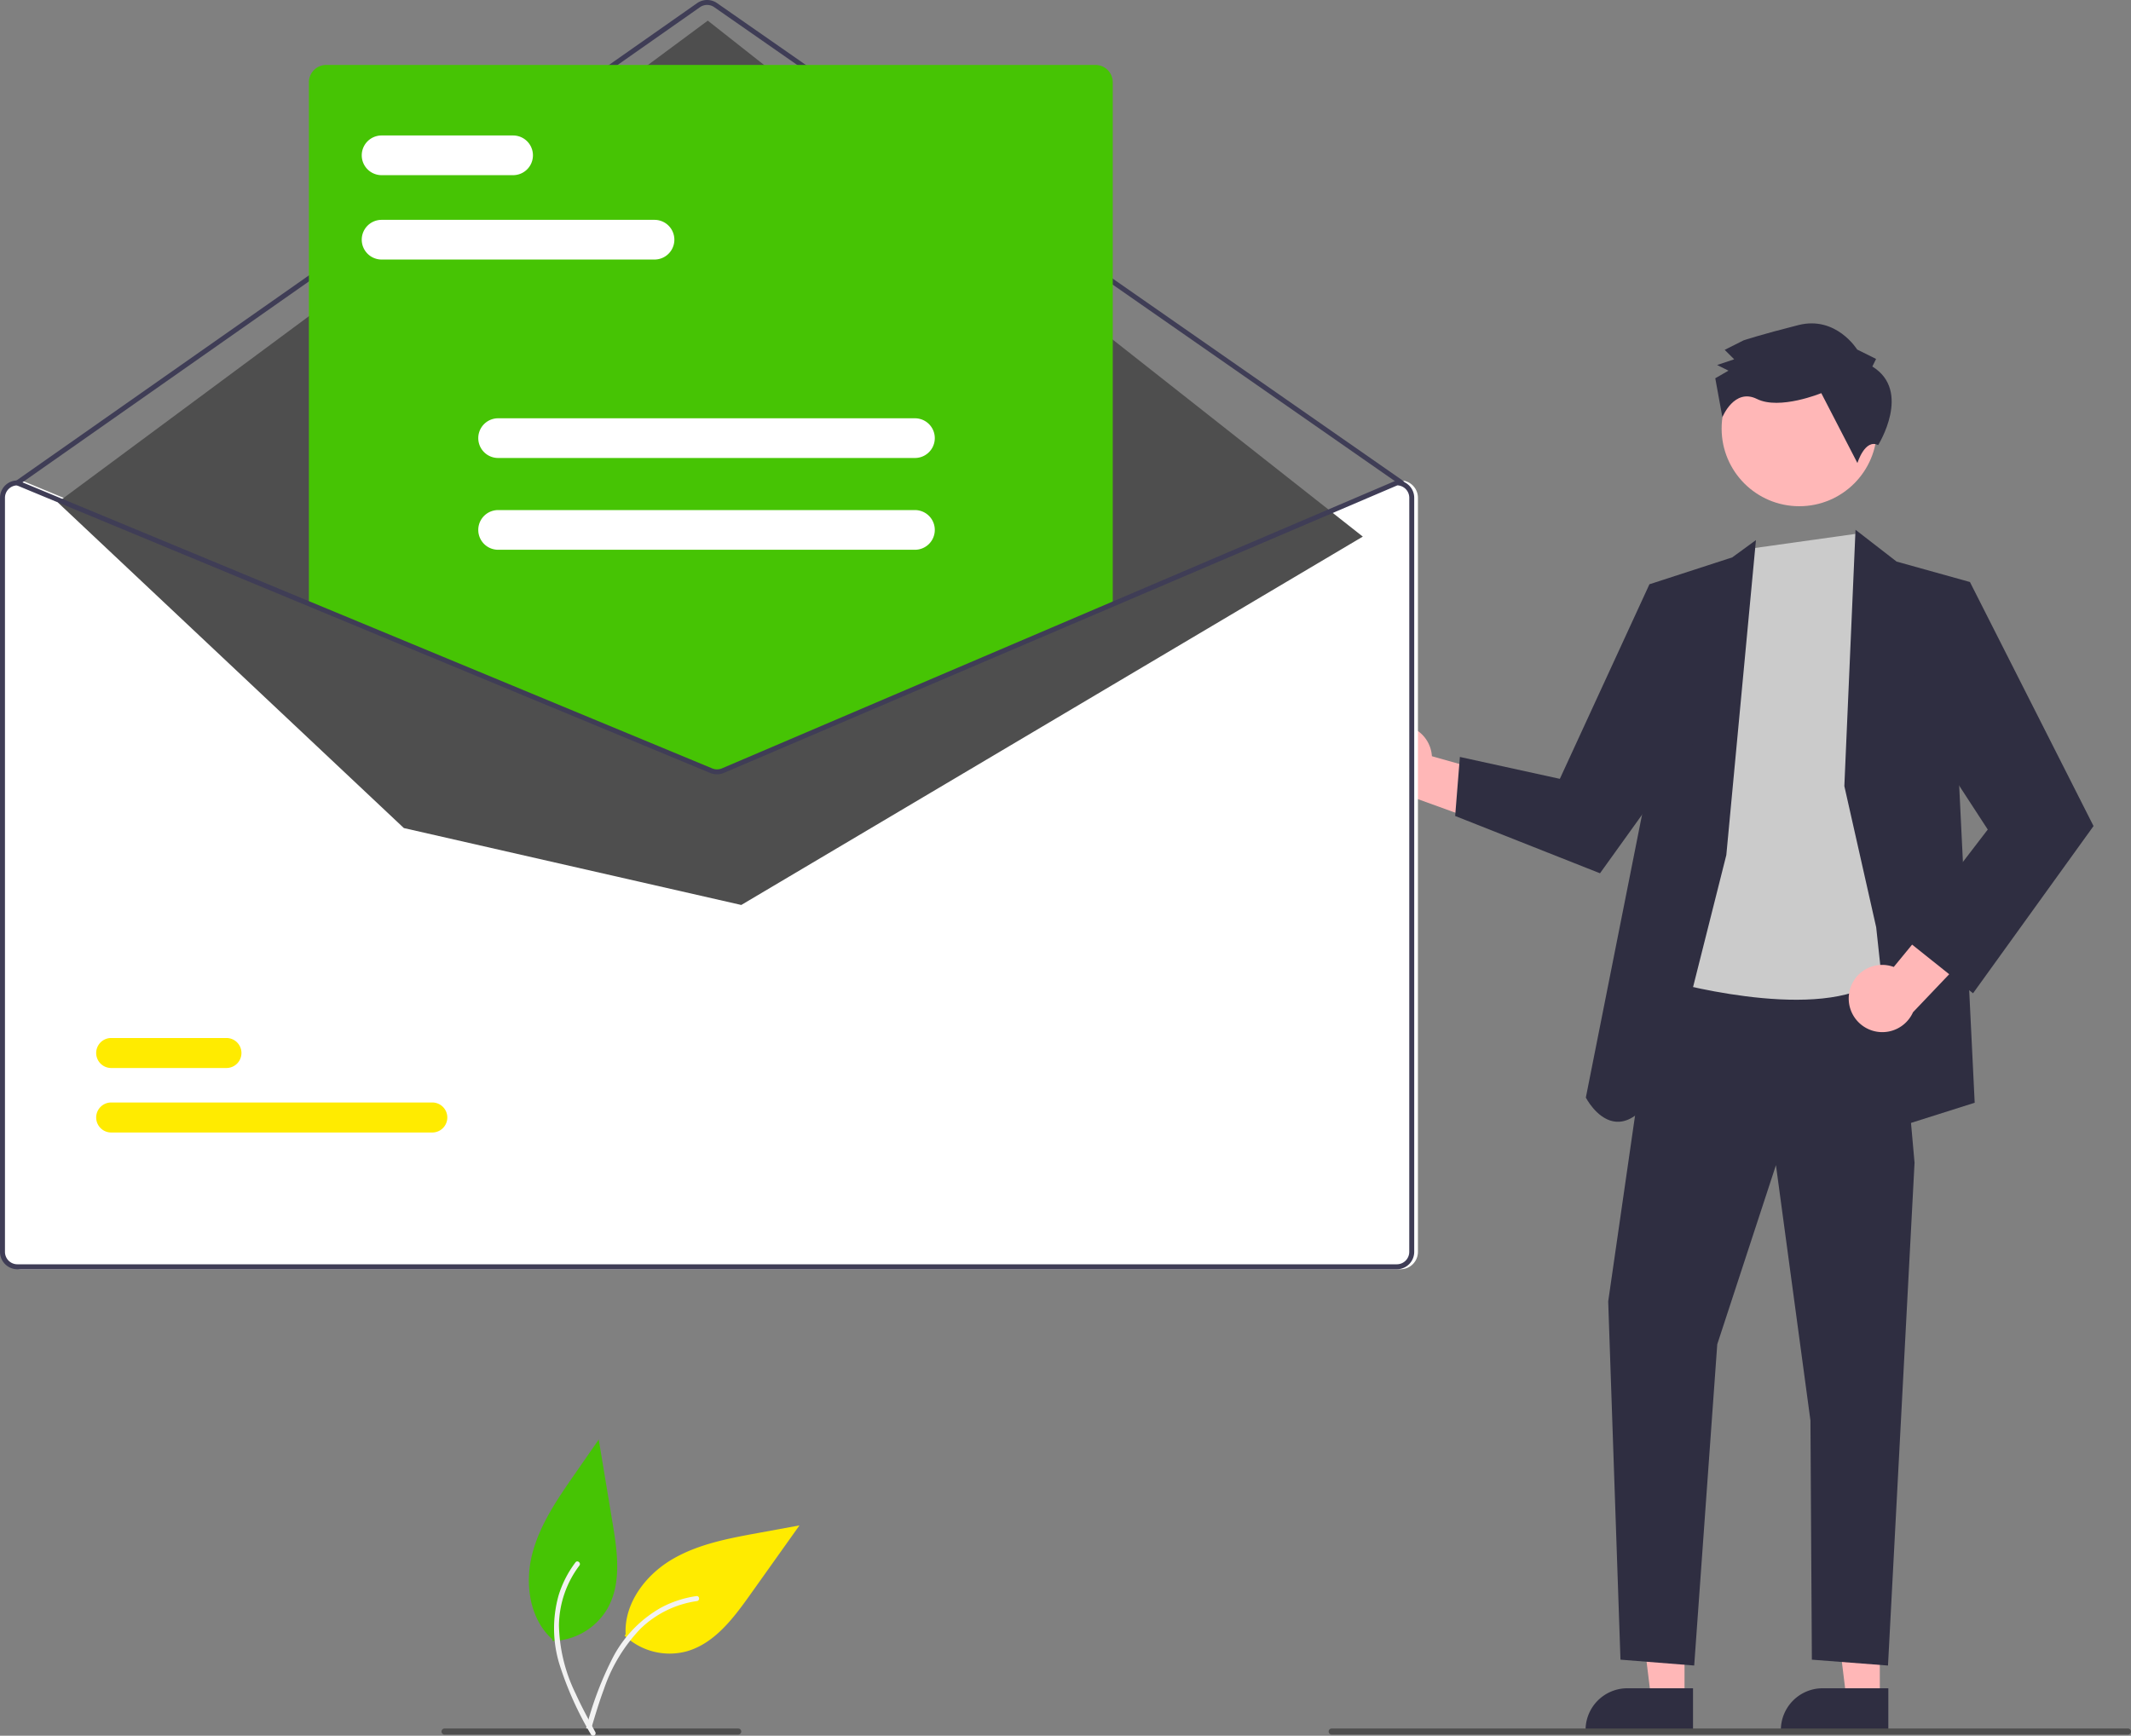 <svg xmlns="http://www.w3.org/2000/svg" width="200" height="162.932" viewBox="0 0 200 162.932">
  <rect x="0" y="0" width="200" height="162.932" fill="#808080" stroke="none"/>
  <g id="Group_13" data-name="Group 13" transform="translate(0 0)">
    <path id="Path_461" data-name="Path 461" d="M454.389,677.57a6.131,6.131,0,0,0,5.828,1.471c2.6-.739,4.371-3.089,5.94-5.295l4.641-6.524-3.912.717c-2.813.516-5.7,1.057-8.145,2.533s-4.412,4.111-4.257,6.966" transform="translate(-395.766 -524.03)" fill="#ffeb00"/>
    <path id="Path_462" data-name="Path 462" d="M441.591,703.065a31.7,31.7,0,0,1,2.587-6.842,11.484,11.484,0,0,1,4.485-4.587,10.015,10.015,0,0,1,3.3-1.073c.3-.042.35.426.05.468a9.521,9.521,0,0,0-5.3,2.6,15.244,15.244,0,0,0-3.429,5.667c-.47,1.257-.85,2.545-1.228,3.833a.243.243,0,0,1-.269.2.237.237,0,0,1-.2-.269Z" transform="translate(-386.604 -540.736)" fill="#f2f2f2"/>
    <path id="Path_286" data-name="Path 286" d="M701.272,402.833a3.137,3.137,0,0,1,3.866,2.862l10.731,3.017L711.49,412.5l-9.519-3.446a3.154,3.154,0,0,1-.7-6.225Z" transform="translate(-570.751 -334.708)" fill="#ffb7b7"/>
    <path id="Path_287" data-name="Path 287" d="M544.728,530.9H541.6l-1.488-12.065h4.617Z" transform="translate(-386.631 -371.4)" fill="#ffb7b7"/>
    <path id="Path_288" data-name="Path 288" d="M781.848,725.068H771.762v-.128a3.926,3.926,0,0,1,3.925-3.926h6.161Z" transform="translate(-622.953 -562.535)" fill="#2f2e41"/>
    <path id="Path_289" data-name="Path 289" d="M609.23,530.9H606.1l-1.488-12.065h4.617Z" transform="translate(-432.804 -371.4)" fill="#ffb7b7"/>
    <path id="Path_290" data-name="Path 290" d="M846.35,725.068H836.264v-.128a3.926,3.926,0,0,1,3.926-3.926h6.161Z" transform="translate(-669.126 -562.535)" fill="#2f2e41"/>
    <path id="Path_291" data-name="Path 291" d="M535.756,313.488,531.148,345.4,532.3,379.03l6.919.551,2.164-30.156,5.508-16.815,3.238,23.97.133,22.451,7.145.551,2.492-47.2-1.833-20.527Z" transform="translate(-380.214 -223.236)" fill="#2f2e41"/>
    <circle id="Ellipse_62" data-name="Ellipse 62" cx="7.289" cy="7.289" r="7.289" transform="translate(161.579 32.942)" fill="#ffb7b7"/>
    <path id="Path_292" data-name="Path 292" d="M806.27,340.986l-8.047,40.54s13.548,3.889,19.484.3,3.276-14.672,3.276-14.672L819.9,348.3l-2.009-4.768-1.7-3.936Z" transform="translate(-641.895 -289.5)" fill="#cbcbcb"/>
    <path id="Path_293" data-name="Path 293" d="M785.037,371.291l2.78-29.564-2.223,1.623-7.773,2.524-.532,20.814-5.437,27.371s3.887,7.584,8.7-4.963Z" transform="translate(-623.017 -291.028)" fill="#2f2e41"/>
    <path id="Path_294" data-name="Path 294" d="M502.578,196.12l-3.741-3.113-8.408,18.264-9.382-2.055-.443,5.541,13.593,5.38,9.263-12.9Z" transform="translate(-344.033 -138.161)" fill="#2f2e41"/>
    <path id="Path_295" data-name="Path 295" d="M609.144,199.066l1.048-24.061,3.856,2.986,6.886,1.919-1.01,19.156,1.453,29.724-7.219,2.286-2.026-18.756Z" transform="translate(-436.047 -125.275)" fill="#2f2e41"/>
    <path id="Path_296" data-name="Path 296" d="M858.731,463.429a3.137,3.137,0,0,1,4.174-2.39l7.075-8.615,1.713,5.534-6.981,7.332a3.154,3.154,0,0,1-5.981-1.861Z" transform="translate(-685.171 -370.27)" fill="#ffb7b7"/>
    <path id="Path_297" data-name="Path 297" d="M630.5,194.937l4.61-2.671,11.6,22.907-11.31,15.7-6.451-5.158,7.833-10.214-7.139-10.971Z" transform="translate(-450.226 -137.631)" fill="#2f2e41"/>
    <path id="Path_298" data-name="Path 298" d="M829.354,274.187l.353-.711-1.778-.883s-1.962-3.192-5.511-2.295-5.146,1.434-5.146,1.434l-1.774.892.89.886-1.6.537,1.067.53-1.241.714.668,3.658s1.11-2.774,3.244-1.714,6.037-.548,6.037-.548l3.391,6.562s.7-2.3,1.947-1.687C829.9,281.561,833.09,276.487,829.354,274.187Z" transform="translate(-653.631 -239.783)" fill="#2f2e41"/>
    <path id="Path_299" data-name="Path 299" d="M380.418,322.019h-.047L353.64,333.434l-36.575,15.618a1.18,1.18,0,0,1-.9,0L278.428,333.4l-27.388-11.363-.042-.019h-.047a1.632,1.632,0,0,0-1.63,1.63v70.788a1.632,1.632,0,0,0,1.63,1.63H380.418a1.632,1.632,0,0,0,1.63-1.63V323.649A1.632,1.632,0,0,0,380.418,322.019Z" transform="translate(-248.971 -276.921)" fill="#fff"/>
    <path id="Path_300" data-name="Path 300" d="M383.174,208.879a.232.232,0,0,1-.133-.042l-64.4-44.849a1.168,1.168,0,0,0-1.334,0l-63.934,44.846a.233.233,0,0,1-.267-.381l63.934-44.846a1.635,1.635,0,0,1,1.868,0l64.4,44.849a.233.233,0,0,1-.133.424Z" transform="translate(-251.611 -163.315)" fill="#3f3d56"/>
    <path id="Path_301" data-name="Path 301" d="M19.063,52.034,80.074,6.817l61.474,48.434L83.217,89.83,51.549,82.611Z" transform="translate(-13.646 -4.88)" fill="#4e4e4e"/>
    <path id="Path_302" data-name="Path 302" d="M311.4,530.327H281.262a1.408,1.408,0,1,1,0-2.816H311.4a1.408,1.408,0,1,1,0,2.816Z" transform="translate(-270.827 -424.019)" fill="#ffeb00"/>
    <path id="Path_303" data-name="Path 303" d="M292.076,509.022H281.262a1.408,1.408,0,0,1,0-2.816h10.818a1.408,1.408,0,0,1,0,2.816Z" transform="translate(-270.827 -408.768)" fill="#ffeb00"/>
    <path id="Path_304" data-name="Path 304" d="M388.407,251.007a1.761,1.761,0,0,1-.668-.131l-37.627-15.613v-48.87a1.632,1.632,0,0,1,1.63-1.63h72.185a1.632,1.632,0,0,1,1.63,1.63v48.9l-.071.03L389.1,250.868A1.774,1.774,0,0,1,388.407,251.007Z" transform="translate(-321.121 -178.668)" fill="#46c404"/>
    <path id="Path_305" data-name="Path 305" d="M379.189,322.019h-.047l-26.732,11.415-36.574,15.618a1.18,1.18,0,0,1-.9,0L277.2,333.4,249.81,322.038l-.042-.019h-.047a1.632,1.632,0,0,0-1.63,1.63v70.788a1.632,1.632,0,0,0,1.63,1.63H379.189a1.632,1.632,0,0,0,1.63-1.63V323.649A1.632,1.632,0,0,0,379.189,322.019Zm1.164,72.418a1.165,1.165,0,0,1-1.164,1.164H249.721a1.165,1.165,0,0,1-1.164-1.164V323.649a1.167,1.167,0,0,1,1.12-1.164L277.2,333.9l37.555,15.583a1.658,1.658,0,0,0,1.267-.007l36.391-15.541,26.825-11.454a1.168,1.168,0,0,1,1.118,1.164Z" transform="translate(-248.091 -276.921)" fill="#3f3d56"/>
    <path id="Path_306" data-name="Path 306" d="M395.045,239.664H369.431a1.863,1.863,0,1,1,0-3.726h25.614a1.863,1.863,0,1,1,0,3.726Z" transform="translate(-333.617 -215.301)" fill="#fff"/>
    <path id="Path_307" data-name="Path 307" d="M381.772,211.8H369.431a1.863,1.863,0,1,1,0-3.726h12.341a1.863,1.863,0,1,1,0,3.726Z" transform="translate(-333.617 -195.357)" fill="#fff"/>
    <path id="Path_308" data-name="Path 308" d="M447.038,305.219h-39.12a1.863,1.863,0,1,1,0-3.726h39.12a1.863,1.863,0,1,1,0,3.726Z" transform="translate(-361.168 -262.228)" fill="#fff"/>
    <path id="Path_309" data-name="Path 309" d="M447.038,335.538h-39.12a1.863,1.863,0,0,1,0-3.726h39.12a1.863,1.863,0,0,1,0,3.726Z" transform="translate(-361.168 -283.931)" fill="#fff"/>
    <path id="Path_310" data-name="Path 310" d="M761.928,734.883H687.193a.284.284,0,0,1,0-.568h74.735a.284.284,0,0,1,0,.568Z" transform="translate(-562.212 -572.057)" fill="#4e4e4e"/>
    <path id="Path_311" data-name="Path 311" d="M421.757,734.883H394.193a.284.284,0,0,1,0-.568h27.564a.284.284,0,0,1,0,.568Z" transform="translate(-352.472 -572.057)" fill="#4e4e4e"/>
    <path id="Path_461-2" data-name="Path 461" d="M424.985,657.765a6.13,6.13,0,0,0,5.17-3.066c1.325-2.36.922-5.273.478-7.943l-1.31-7.9-2.268,3.267c-1.631,2.349-3.293,4.766-3.989,7.54s-.229,6.026,1.894,7.941" transform="translate(-373.13 -503.725)" fill="#46c404"/>
    <path id="Path_462-2" data-name="Path 462" d="M434.553,695.372a31.7,31.7,0,0,1-2.99-6.675,11.483,11.483,0,0,1-.055-6.415,10.014,10.014,0,0,1,1.582-3.086c.183-.242.548.055.366.3a9.521,9.521,0,0,0-1.919,5.581,15.245,15.245,0,0,0,1.565,6.437c.553,1.223,1.192,2.4,1.833,3.584a.243.243,0,0,1-.052.329.237.237,0,0,1-.329-.052Z" transform="translate(-379.078 -532.536)" fill="#f2f2f2"/>
  </g>
</svg>
